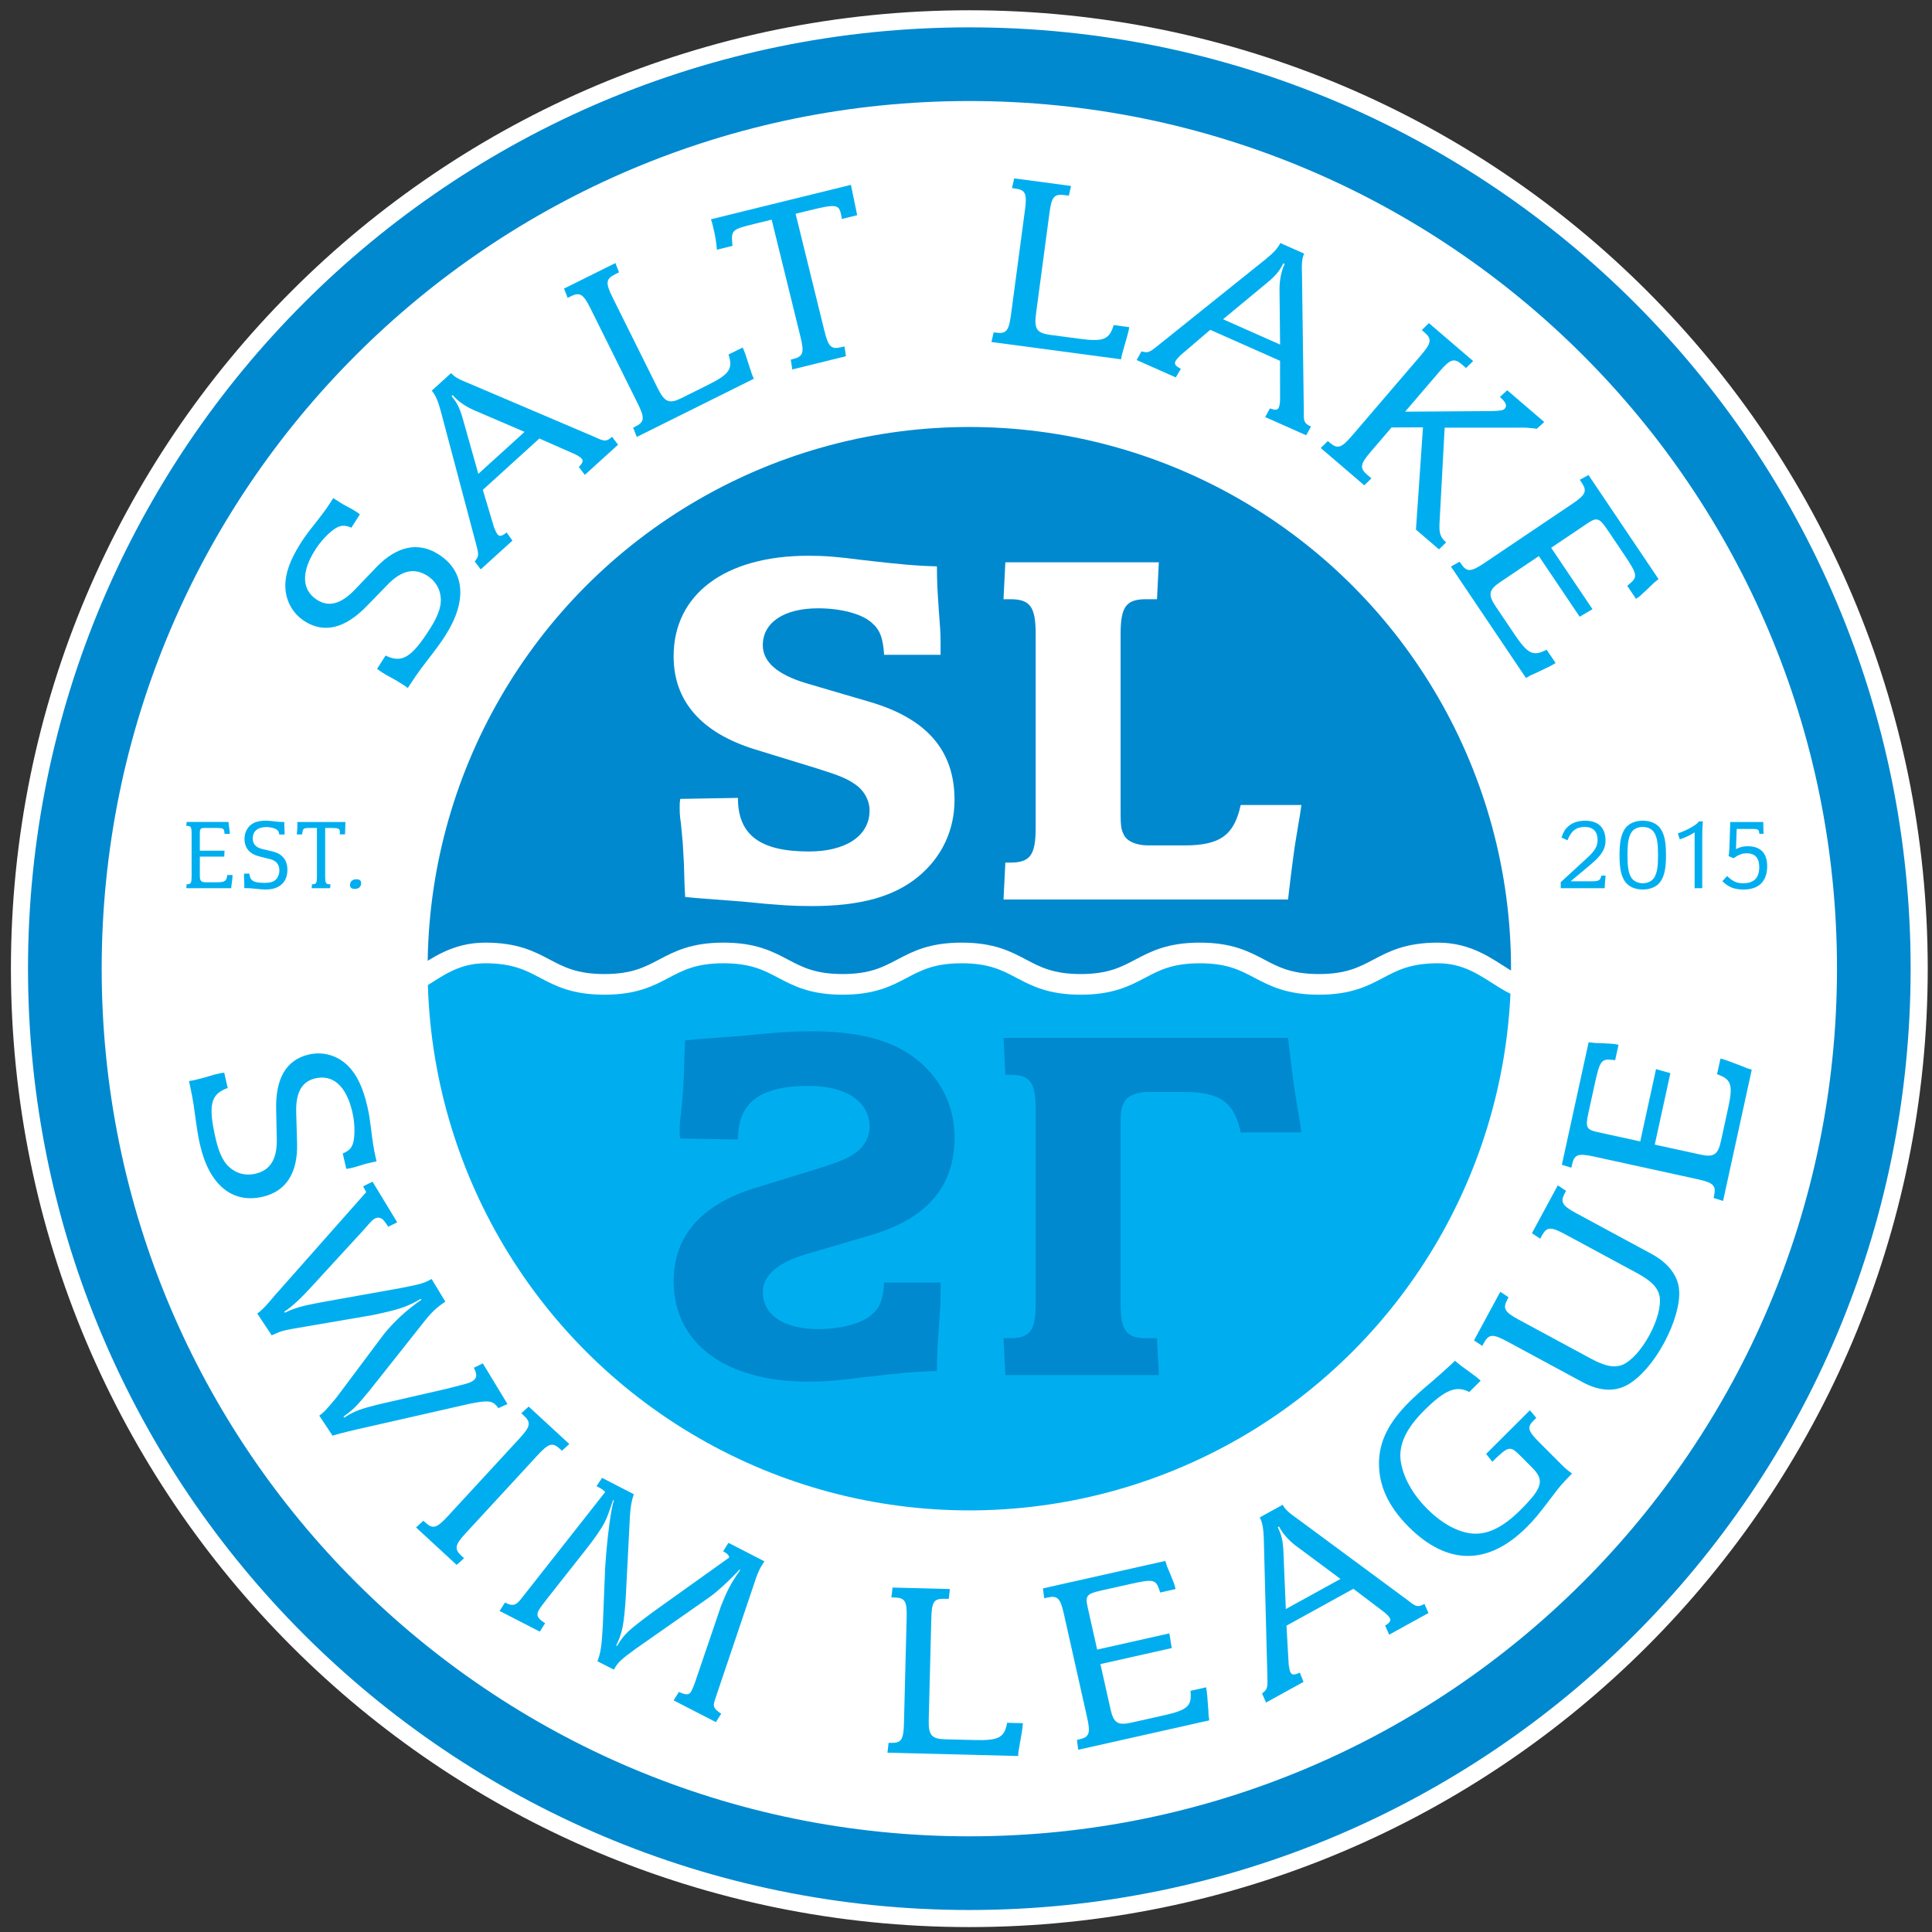 <?xml version="1.0" encoding="UTF-8" standalone="no"?>
<!-- Generator: Adobe Illustrator 16.0.4, SVG Export Plug-In . SVG Version: 6.00 Build 0)  -->

<svg
   xmlns:dc="http://purl.org/dc/elements/1.1/"
   xmlns:cc="http://creativecommons.org/ns#"
   xmlns:rdf="http://www.w3.org/1999/02/22-rdf-syntax-ns#"
   xmlns:svg="http://www.w3.org/2000/svg"
   xmlns="http://www.w3.org/2000/svg"
   xmlns:xlink="http://www.w3.org/1999/xlink"
   xmlns:sodipodi="http://sodipodi.sourceforge.net/DTD/sodipodi-0.dtd"
   xmlns:inkscape="http://www.inkscape.org/namespaces/inkscape"
   version="1.1"
   id="Layer_1"
   x="0px"
   y="0px"
   width="216px"
   height="216px"
   viewBox="0 0 216 216"
   enable-background="new 0 0 216 216"
   xml:space="preserve"
   inkscape:version="0.91 r13725"
   sodipodi:docname="logo.svg"
   inkscape:export-filename="C:\Users\Rax\Desktop\Client\logo.png"
   inkscape:export-xdpi="90"
   inkscape:export-ydpi="90"><rect x="0" y="0" width="216" height="216" fill="#333333" stroke="none"/><defs
     id="defs143" /><sodipodi:namedview
     pagecolor="#ffffff"
     bordercolor="#666666"
     borderopacity="1"
     objecttolerance="10"
     gridtolerance="10"
     guidetolerance="10"
     inkscape:pageopacity="0"
     inkscape:pageshadow="2"
     inkscape:window-width="690"
     inkscape:window-height="480"
     id="namedview141"
     showgrid="false"
     inkscape:zoom="1.0925926"
     inkscape:cx="108"
     inkscape:cy="108"
     inkscape:window-x="-32000"
     inkscape:window-y="-32000"
     inkscape:window-maximized="0"
     inkscape:current-layer="Layer_1" /><g
     id="g3"
     transform="matrix(1.158,0,0,1.158,-17.156,-17.144)"><g
       id="g5"><g
         id="g7"><path
           d="m 108.401,200.034 c -6.331,0 -12.511,-0.643 -18.481,-1.864 -5.969,-1.22 -11.727,-3.022 -17.214,-5.343 -5.484,-2.32 -10.7,-5.161 -15.576,-8.456 -4.88,-3.296 -9.426,-7.05 -13.572,-11.197 -4.15,-4.148 -7.904,-8.695 -11.201,-13.571 -3.296,-4.881 -6.133,-10.095 -8.453,-15.579 -2.322,-5.49 -4.125,-11.244 -5.344,-17.217 -1.22,-5.969 -1.866,-12.148 -1.866,-18.481 0,-6.329 0.646,-12.51 1.866,-18.483 1.22,-5.967 3.022,-11.727 5.344,-17.211 2.32,-5.488 5.157,-10.7 8.453,-15.58 3.297,-4.881 7.051,-9.422 11.201,-13.571 4.146,-4.152 8.692,-7.9 13.572,-11.198 4.876,-3.296 10.092,-6.137 15.576,-8.458 5.488,-2.317 11.245,-4.121 17.214,-5.344 5.97,-1.218 12.15,-1.86 18.481,-1.86 6.332,0 12.513,0.643 18.483,1.86 5.97,1.224 11.729,3.027 17.213,5.344 5.487,2.321 10.7,5.161 15.577,8.458 4.883,3.298 9.425,7.046 13.574,11.198 4.15,4.149 7.902,8.69 11.199,13.571 3.295,4.88 6.135,10.092 8.453,15.58 2.321,5.484 4.124,11.244 5.346,17.211 1.219,5.973 1.861,12.154 1.861,18.483 0,6.333 -0.643,12.512 -1.861,18.481 -1.222,5.973 -3.024,11.727 -5.346,17.217 -2.318,5.484 -5.158,10.698 -8.453,15.579 -3.297,4.876 -7.049,9.423 -11.199,13.571 -4.149,4.147 -8.691,7.901 -13.574,11.197 -4.877,3.295 -10.09,6.136 -15.577,8.456 -5.483,2.32 -11.243,4.123 -17.213,5.343 -5.97,1.222 -12.152,1.864 -18.483,1.864 z"
           id="path9"
           inkscape:connector-curvature="0"
           style="fill:#0089cf" /><path
           stroke-miterlimit="10"
           d="m 108.401,200.034 c -6.331,0 -12.511,-0.643 -18.481,-1.864 -5.969,-1.22 -11.727,-3.022 -17.214,-5.343 -5.484,-2.32 -10.7,-5.161 -15.576,-8.456 -4.88,-3.296 -9.426,-7.05 -13.572,-11.197 -4.15,-4.148 -7.904,-8.695 -11.201,-13.571 -3.296,-4.881 -6.133,-10.095 -8.453,-15.579 -2.322,-5.49 -4.125,-11.244 -5.344,-17.217 -1.22,-5.969 -1.866,-12.148 -1.866,-18.481 0,-6.329 0.646,-12.51 1.866,-18.483 1.22,-5.967 3.022,-11.727 5.344,-17.211 2.32,-5.488 5.157,-10.7 8.453,-15.58 3.297,-4.881 7.051,-9.422 11.201,-13.571 4.146,-4.152 8.692,-7.9 13.572,-11.198 4.876,-3.296 10.092,-6.137 15.576,-8.458 5.488,-2.317 11.245,-4.121 17.214,-5.344 5.97,-1.218 12.15,-1.86 18.481,-1.86 6.332,0 12.513,0.643 18.483,1.86 5.97,1.224 11.729,3.027 17.213,5.344 5.487,2.321 10.7,5.161 15.577,8.458 4.883,3.298 9.425,7.046 13.574,11.198 4.15,4.149 7.902,8.69 11.199,13.571 3.295,4.88 6.135,10.092 8.453,15.58 2.321,5.484 4.124,11.244 5.346,17.211 1.219,5.973 1.861,12.154 1.861,18.483 0,6.333 -0.643,12.512 -1.861,18.481 -1.222,5.973 -3.024,11.727 -5.346,17.217 -2.318,5.484 -5.158,10.698 -8.453,15.579 -3.297,4.876 -7.049,9.423 -11.199,13.571 -4.149,4.147 -8.691,7.901 -13.574,11.197 -4.877,3.295 -10.09,6.136 -15.577,8.456 -5.483,2.32 -11.243,4.123 -17.213,5.343 -5.97,1.222 -12.152,1.864 -18.483,1.864 z"
           id="path11"
           inkscape:connector-curvature="0"
           style="fill:none;stroke:#ffffff;stroke-width:1.65;stroke-miterlimit:10" /></g><path
         stroke-miterlimit="10"
         d="m 108.401,193.426 c -5.875,0 -11.609,-0.596 -17.149,-1.729 -5.54,-1.133 -10.882,-2.807 -15.974,-4.958 -5.088,-2.152 -9.929,-4.788 -14.454,-7.847 -4.528,-3.058 -8.747,-6.542 -12.594,-10.39 -3.853,-3.85 -7.335,-8.07 -10.394,-12.594 -3.059,-4.53 -5.692,-9.367 -7.844,-14.457 -2.155,-5.094 -3.827,-10.434 -4.96,-15.977 -1.132,-5.538 -1.73,-11.273 -1.73,-17.149 0,-5.872 0.599,-11.608 1.73,-17.15 1.133,-5.539 2.805,-10.882 4.96,-15.971 2.152,-5.093 4.785,-9.928 7.844,-14.457 3.059,-4.53 6.541,-8.744 10.394,-12.595 3.847,-3.851 8.065,-7.331 12.594,-10.391 4.525,-3.059 9.366,-5.694 14.454,-7.847 5.092,-2.151 10.434,-3.825 15.974,-4.96 5.54,-1.13 11.274,-1.726 17.149,-1.726 5.875,0 11.611,0.596 17.151,1.726 5.54,1.136 10.884,2.809 15.974,4.96 5.092,2.152 9.928,4.788 14.454,7.847 4.529,3.06 8.746,6.54 12.597,10.391 3.85,3.851 7.333,8.065 10.391,12.595 3.059,4.529 5.694,9.364 7.844,14.457 2.155,5.089 3.826,10.432 4.96,15.971 1.133,5.542 1.729,11.278 1.729,17.15 0,5.876 -0.597,11.611 -1.729,17.149 -1.134,5.543 -2.805,10.883 -4.96,15.977 -2.149,5.09 -4.785,9.927 -7.844,14.457 -3.058,4.523 -6.541,8.744 -10.391,12.594 -3.851,3.848 -8.067,7.332 -12.597,10.39 -4.526,3.059 -9.362,5.694 -14.454,7.847 -5.09,2.151 -10.434,3.824 -15.974,4.958 -5.54,1.134 -11.277,1.729 -17.151,1.729 z"
         id="path13"
         inkscape:connector-curvature="0"
         style="fill:#ffffff;stroke:#0089cf;stroke-width:2.66;stroke-miterlimit:10" /><g
         id="g15"><defs
           id="defs17"><circle
             id="SVGID_1_"
             cx="108.401"
             cy="108.329"
             r="53.296" /></defs><use
           xlink:href="#SVGID_1_"
           overflow="visible"
           id="use20"
           style="overflow:visible;fill:#00aeef"
           x="0"
           y="0"
           width="100%"
           height="100%" /><clipPath
           id="SVGID_2_"><use
             xlink:href="#SVGID_1_"
             overflow="visible"
             id="use23"
             style="overflow:visible"
             x="0"
             y="0"
             width="100%"
             height="100%" /></clipPath><g
           clip-path="url(#SVGID_2_)"
           id="g25"><g
             id="g27"><path
               d="m 49.455,46.735 c 5.091,-2.67 6.453,2.86 12.202,2.86 5.748,0 5.748,-3.033 11.496,-3.033 5.749,0 5.749,3.033 11.497,3.033 5.748,0 5.748,-3.033 11.497,-3.033 5.747,0 5.747,3.033 11.493,3.033 5.749,0 5.749,-3.033 11.497,-3.033 5.75,0 5.75,3.033 11.5,3.033 5.748,0 5.748,-3.033 11.496,-3.033 5.752,0 5.752,3.033 11.504,3.033 5.753,0 7.111,-5.527 12.208,-2.86 2.666,1.395 -2.22,4.353 -2.22,7.362 0,3.011 3.033,3.011 3.033,6.021 0,3.012 -3.033,3.012 -3.033,6.024 0,3.012 3.033,3.012 3.033,6.023 0,3.011 -3.033,3.012 -3.033,6.024 0,3.012 3.033,3.012 3.033,6.025 0,3.011 -3.033,3.011 -3.033,6.022 0,3.014 3.033,3.014 3.033,6.027 0,3.016 -3.033,3.016 -3.033,6.032 0,3.016 4.892,5.973 2.221,7.375 -5.09,2.67 -6.453,-2.86 -12.201,-2.86 -5.748,0 -5.748,3.033 -11.496,3.033 -5.748,0 -5.748,-3.033 -11.496,-3.033 -5.748,0 -5.748,3.033 -11.496,3.033 -5.747,0 -5.747,-3.033 -11.494,-3.033 -5.748,0 -5.748,3.033 -11.496,3.033 -5.75,0 -5.75,-3.033 -11.5,-3.033 -5.748,0 -5.748,3.033 -11.496,3.033 -5.752,0 -5.752,-3.033 -11.504,-3.033 -5.752,0 -7.11,5.526 -12.208,2.86 -2.666,-1.395 2.22,-4.353 2.22,-7.362 0,-3.01 -3.033,-3.01 -3.033,-6.021 0,-3.012 3.033,-3.012 3.033,-6.023 0,-3.011 -3.033,-3.012 -3.033,-6.024 0,-3.012 3.033,-3.012 3.033,-6.024 0,-3.013 -3.033,-3.013 -3.033,-6.025 0,-3.011 3.033,-3.011 3.033,-6.022 0,-3.014 -3.033,-3.014 -3.033,-6.027 0,-3.016 3.793,-3.539 2.977,-6.442 -1.097,-3.888 -4.839,-5.563 -2.168,-6.965 z"
               id="path29"
               inkscape:connector-curvature="0"
               style="fill:#0089cf" /><path
               stroke-miterlimit="10"
               d="m 49.455,46.735 c 5.091,-2.67 6.453,2.86 12.202,2.86 5.748,0 5.748,-3.033 11.496,-3.033 5.749,0 5.749,3.033 11.497,3.033 5.748,0 5.748,-3.033 11.497,-3.033 5.747,0 5.747,3.033 11.493,3.033 5.749,0 5.749,-3.033 11.497,-3.033 5.75,0 5.75,3.033 11.5,3.033 5.748,0 5.748,-3.033 11.496,-3.033 5.752,0 5.752,3.033 11.504,3.033 5.753,0 7.111,-5.527 12.208,-2.86 2.666,1.395 -2.22,4.353 -2.22,7.362 0,3.011 3.033,3.011 3.033,6.021 0,3.012 -3.033,3.012 -3.033,6.024 0,3.012 3.033,3.012 3.033,6.023 0,3.011 -3.033,3.012 -3.033,6.024 0,3.012 3.033,3.012 3.033,6.025 0,3.011 -3.033,3.011 -3.033,6.022 0,3.014 3.033,3.014 3.033,6.027 0,3.016 -3.033,3.016 -3.033,6.032 0,3.016 4.892,5.973 2.221,7.375 -5.09,2.67 -6.453,-2.86 -12.201,-2.86 -5.748,0 -5.748,3.033 -11.496,3.033 -5.748,0 -5.748,-3.033 -11.496,-3.033 -5.748,0 -5.748,3.033 -11.496,3.033 -5.747,0 -5.747,-3.033 -11.494,-3.033 -5.748,0 -5.748,3.033 -11.496,3.033 -5.75,0 -5.75,-3.033 -11.5,-3.033 -5.748,0 -5.748,3.033 -11.496,3.033 -5.752,0 -5.752,-3.033 -11.504,-3.033 -5.752,0 -7.11,5.526 -12.208,2.86 -2.666,-1.395 2.22,-4.353 2.22,-7.362 0,-3.01 -3.033,-3.01 -3.033,-6.021 0,-3.012 3.033,-3.012 3.033,-6.023 0,-3.011 -3.033,-3.012 -3.033,-6.024 0,-3.012 3.033,-3.012 3.033,-6.024 0,-3.013 -3.033,-3.013 -3.033,-6.025 0,-3.011 3.033,-3.011 3.033,-6.022 0,-3.014 -3.033,-3.014 -3.033,-6.027 0,-3.016 3.793,-3.539 2.977,-6.442 -1.097,-3.888 -4.839,-5.563 -2.168,-6.965 z"
               id="path31"
               inkscape:connector-curvature="0"
               style="fill:none;stroke:#ffffff;stroke-width:1.993;stroke-miterlimit:10" /></g></g></g><g
         id="g33"><path
           d="m 48.741,65.749 c -0.646,-0.276 -1.088,-0.251 -1.648,0.139 -0.612,0.426 -1.314,1.17 -1.838,1.993 -1.374,2.153 -1.318,3.89 0.173,4.841 1.13,0.72 2.293,0.407 3.619,-0.959 l 2.125,-2.219 c 1.98,-2.037 4.038,-2.461 5.994,-1.213 2.541,1.62 2.778,4.494 0.648,7.832 -0.447,0.701 -0.684,1.026 -2.351,3.196 -0.426,0.58 -0.55,0.772 -1.28,1.873 -0.187,-0.153 -0.267,-0.205 -0.428,-0.307 -0.404,-0.257 -0.707,-0.45 -1.721,-0.995 L 51.631,79.672 C 51.55,79.621 51.389,79.518 51.223,79.378 l 0.818,-1.282 c 1.581,0.77 2.508,0.204 4.282,-2.578 0.864,-1.355 1.183,-2.343 1.008,-3.27 -0.114,-0.754 -0.59,-1.431 -1.255,-1.855 -1.271,-0.811 -2.531,-0.525 -3.918,0.938 l -1.899,1.954 c -2.108,2.194 -4.137,2.705 -6.032,1.497 -1.168,-0.747 -1.867,-2.009 -1.865,-3.435 -0.004,-1.194 0.475,-2.523 1.478,-4.095 0.355,-0.557 0.638,-0.955 1.197,-1.653 0.893,-1.132 1.272,-1.639 1.673,-2.268 l 0.278,-0.435 0.222,0.141 0.424,0.271 c 0.141,0.09 0.343,0.219 0.599,0.349 0.576,0.298 0.777,0.427 0.919,0.518 0.161,0.102 0.221,0.141 0.408,0.294 l -0.819,1.28 z"
           id="path35"
           inkscape:connector-curvature="0"
           style="fill:#00aeef" /><path
           d="m 61.431,62.099 1.086,3.632 c 0.082,0.218 0.237,0.56 0.334,0.667 0.209,0.23 0.399,0.185 0.879,-0.185 l 0.557,0.786 -3.06,2.777 -0.58,-0.767 c 0.402,-0.496 0.418,-0.605 0.126,-1.696 L 57.359,54.455 c -0.244,-0.91 -0.508,-1.542 -0.861,-1.932 l 1.87,-1.698 c 0.354,0.39 0.68,0.579 1.838,1.044 l 12.133,5.171 c 0.834,0.407 1.058,0.397 1.568,-0.066 l 0.579,0.767 -3.209,2.912 -0.579,-0.767 c 0.388,-0.384 0.457,-0.607 0.263,-0.82 -0.097,-0.106 -0.385,-0.296 -0.647,-0.414 l -3.425,-1.511 -5.458,4.958 z m -0.922,-7.722 c -0.786,-0.353 -1.53,-0.874 -1.99,-1.425 l -0.107,0.097 c 0.509,0.603 0.789,1.125 1.098,2.233 l 1.488,5.271 4.462,-4.05 -4.951,-2.126 z"
           id="path37"
           inkscape:connector-curvature="0"
           style="fill:#00aeef" /><path
           d="m 86.52,48.356 c 0.23,0.527 0.289,0.71 0.754,2.162 0.128,0.39 0.157,0.509 0.327,0.852 l -11.307,5.621 -0.35,-0.895 0.206,-0.102 c 0.9,-0.448 0.93,-0.837 0.228,-2.25 l -4.544,-9.145 c -0.703,-1.413 -1.031,-1.623 -1.931,-1.176 l -0.283,0.14 -0.349,-0.895 4.96,-2.465 0.35,0.895 -0.386,0.192 c -0.9,0.447 -0.931,0.836 -0.229,2.25 l 4.353,8.757 c 0.67,1.349 1.112,1.53 2.294,0.942 l 2.544,-1.266 c 2.108,-1.047 2.431,-1.555 1.998,-2.942 l 1.365,-0.675 z"
           id="path39"
           inkscape:connector-curvature="0"
           style="fill:#00aeef" /><path
           d="M 96.095,35.946 C 96.054,35.66 96.014,35.498 95.986,35.382 95.78,34.546 95.444,34.506 92.965,35.116 l -1.337,0.328 2.783,11.311 c 0.377,1.532 0.652,1.81 1.628,1.569 l 0.306,-0.076 0.145,0.95 -5.182,1.276 -0.146,-0.95 0.224,-0.056 c 0.975,-0.239 1.09,-0.612 0.712,-2.145 l -2.783,-11.311 -1.644,0.404 c -2.257,0.557 -2.28,0.587 -2.137,2.127 L 84.03,38.914 C 83.987,38.26 83.866,37.527 83.637,36.598 83.592,36.411 83.551,36.249 83.454,35.977 L 96.97,32.65 c 0.138,0.68 0.459,2.227 0.603,2.931 l -1.478,0.365 z"
           id="path41"
           inkscape:connector-curvature="0"
           style="fill:#00aeef" /><path
           d="m 123.843,46.391 c -0.104,0.565 -0.158,0.751 -0.584,2.214 -0.11,0.395 -0.155,0.51 -0.206,0.89 l -12.516,-1.669 0.213,-0.936 0.228,0.031 c 0.995,0.133 1.239,-0.173 1.448,-1.738 l 1.348,-10.121 c 0.208,-1.564 0.054,-1.922 -0.942,-2.055 l -0.313,-0.042 0.213,-0.936 5.489,0.731 -0.212,0.937 -0.426,-0.056 c -0.996,-0.132 -1.24,0.172 -1.447,1.736 l -1.293,9.694 c -0.199,1.495 0.067,1.892 1.375,2.066 l 2.816,0.375 c 2.332,0.31 2.885,0.07 3.303,-1.321 l 1.506,0.2 z"
           id="path43"
           inkscape:connector-curvature="0"
           style="fill:#00aeef" /><path
           d="m 131.66,46.649 -2.883,2.463 c -0.166,0.162 -0.417,0.442 -0.475,0.574 -0.126,0.284 -0.008,0.442 0.523,0.729 l -0.492,0.828 -3.777,-1.677 0.467,-0.84 c 0.615,0.17 0.724,0.139 1.604,-0.57 l 10.378,-8.32 c 0.733,-0.591 1.204,-1.088 1.418,-1.568 l 2.308,1.024 c -0.213,0.481 -0.254,0.856 -0.211,2.104 l 0.176,13.187 c -0.035,0.927 0.064,1.127 0.693,1.406 l -0.467,0.84 -3.959,-1.758 0.467,-0.839 c 0.508,0.199 0.739,0.172 0.855,-0.09 0.059,-0.131 0.115,-0.472 0.117,-0.759 l -0.003,-3.743 -6.739,-2.991 z m 6.688,-3.966 c 0.005,-0.86 0.181,-1.75 0.498,-2.395 l -0.131,-0.059 c -0.348,0.709 -0.711,1.176 -1.602,1.907 l -4.217,3.492 5.508,2.444 -0.056,-5.389 z"
           id="path45"
           inkscape:connector-curvature="0"
           style="fill:#00aeef" /><path
           d="m 153.802,65.218 c -0.064,1.045 0.057,1.433 0.63,1.956 l -0.688,0.67 -2.223,-1.906 0.678,-9.875 -3.035,0.012 -2.007,2.343 c -1.026,1.198 -1.092,1.583 -0.329,2.237 l 0.392,0.336 -0.688,0.67 -4.205,-3.604 0.688,-0.67 0.175,0.15 c 0.762,0.653 1.133,0.529 2.16,-0.668 l 6.645,-7.754 c 1.026,-1.198 1.092,-1.583 0.33,-2.237 l -0.24,-0.206 0.688,-0.67 4.271,3.661 -0.688,0.67 -0.392,-0.336 c -0.763,-0.654 -1.133,-0.53 -2.16,0.667 l -3.33,3.887 7.034,-0.049 c 1.996,0.009 2.414,-0.041 2.586,-0.24 0.248,-0.292 0.119,-0.624 -0.469,-1.127 l 0.708,-0.651 3.573,3.063 -0.709,0.651 c -0.967,-0.105 -1.027,-0.125 -1.992,-0.101 l -6.912,-0.004 -0.491,9.125 z"
           id="path47"
           inkscape:connector-curvature="0"
           style="fill:#00aeef" /><path
           d="m 174.941,70.712 c -0.202,0.17 -0.281,0.224 -0.464,0.381 l -0.575,0.559 c -0.633,0.601 -0.737,0.705 -1.133,0.972 l -0.85,-1.262 0.223,-0.184 c 0.808,-0.683 0.759,-0.926 -0.539,-2.855 l -1.602,-2.38 c -0.77,-1.143 -1.021,-1.217 -1.914,-0.616 l -3.512,2.364 3.99,5.928 -1.238,0.729 -3.941,-5.855 -3.73,2.51 c -1.109,0.747 -1.195,1.22 -0.443,2.338 l 1.811,2.69 c 1.299,1.93 1.809,2.173 3.115,1.501 l 0.865,1.287 c -0.492,0.296 -0.666,0.38 -2.045,1.029 -0.385,0.156 -0.484,0.223 -0.818,0.413 l -7.243,-10.761 0.842,-0.462 0.129,0.19 c 0.561,0.833 0.95,0.813 2.26,-0.068 l 8.471,-5.701 c 1.31,-0.882 1.476,-1.236 0.914,-2.069 l -0.177,-0.262 0.842,-0.462 6.762,10.046 z"
           id="path49"
           inkscape:connector-curvature="0"
           style="fill:#00aeef" /></g><g
         id="g51"><path
           d="m 47.908,126.17 c 0.65,-0.266 0.942,-0.598 1.057,-1.271 0.127,-0.736 0.09,-1.757 -0.127,-2.709 -0.568,-2.489 -1.843,-3.67 -3.569,-3.275 -1.305,0.299 -1.899,1.348 -1.858,3.25 l 0.089,3.07 c 0.06,2.842 -1.083,4.604 -3.345,5.119 -2.938,0.672 -5.15,-1.177 -6.031,-5.037 -0.185,-0.812 -0.251,-1.209 -0.625,-3.92 -0.113,-0.709 -0.165,-0.934 -0.435,-2.225 0.239,-0.025 0.333,-0.047 0.52,-0.09 0.465,-0.105 0.815,-0.186 1.916,-0.525 l 0.466,-0.107 c 0.094,-0.021 0.281,-0.063 0.497,-0.082 l 0.338,1.481 c -1.656,0.585 -1.906,1.642 -1.171,4.858 0.357,1.566 0.837,2.488 1.621,3.014 0.617,0.449 1.433,0.586 2.202,0.41 1.468,-0.336 2.15,-1.433 2.082,-3.449 l -0.058,-2.723 c -0.081,-3.042 0.979,-4.846 3.169,-5.346 1.354,-0.309 2.741,0.081 3.757,1.086 0.853,0.835 1.463,2.107 1.877,3.926 0.147,0.644 0.232,1.125 0.338,2.014 0.178,1.43 0.273,2.057 0.439,2.783 l 0.114,0.504 -0.256,0.058 -0.49,0.112 c -0.163,0.038 -0.396,0.09 -0.669,0.184 -0.616,0.199 -0.85,0.252 -1.013,0.289 -0.187,0.043 -0.256,0.059 -0.496,0.084 l -0.339,-1.483 z"
           id="path53"
           inkscape:connector-curvature="0"
           style="fill:#00aeef" /><path
           d="m 57.81,140.474 c -0.911,0.62 -1.322,1.003 -2.22,2.151 l -5.069,6.397 c -1.273,1.546 -1.581,1.866 -2.54,2.548 l 0.061,0.098 0.246,-0.148 c 0.817,-0.497 1.368,-0.696 3.067,-1.123 l 6.583,-1.509 c 2.203,-0.563 2.203,-0.563 2.469,-0.726 0.469,-0.286 0.5,-0.605 0.159,-1.305 l 0.862,-0.424 2.382,3.926 -0.878,0.398 c -0.537,-0.748 -0.902,-0.795 -2.798,-0.417 l -10.965,2.491 c -0.271,0.062 -0.54,0.125 -0.83,0.199 -0.29,0.076 -0.503,0.139 -0.657,0.164 l -0.523,0.15 -0.235,0.074 -1.287,-1.938 c 0.435,-0.297 0.769,-0.668 1.657,-1.742 l 4.557,-6.088 c 0.984,-1.234 2.258,-2.41 3.645,-3.352 l -0.059,-0.099 c -1.268,0.771 -2.109,1.044 -4.716,1.587 l -7.477,1.279 c -1.088,0.189 -1.322,0.265 -2.199,0.662 l -1.393,-2.108 c 0.435,-0.298 0.831,-0.706 1.671,-1.72 l 8.844,-9.994 -0.287,-0.566 0.903,-0.446 2.381,3.925 -0.862,0.422 c -0.428,-0.611 -0.458,-0.661 -0.644,-0.783 -0.241,-0.122 -0.464,-0.121 -0.69,0.016 -0.184,0.111 -0.271,0.197 -1.032,1.063 l -5.001,5.449 c -1.004,1.112 -1.913,1.966 -2.675,2.462 l 0.06,0.098 c 0.924,-0.459 1.641,-0.66 3.552,-1.014 l 7.619,-1.366 c 2.029,-0.392 2.284,-0.479 2.994,-0.877 l 1.325,2.186 z"
           id="path55"
           inkscape:connector-curvature="0"
           style="fill:#00aeef" /><path
           d="m 64.966,153.687 c 1.07,-1.161 1.149,-1.543 0.411,-2.224 l -0.232,-0.214 0.712,-0.646 3.923,3.619 -0.712,0.646 -0.167,-0.156 c -0.739,-0.681 -1.113,-0.571 -2.183,0.589 l -6.922,7.508 c -1.07,1.162 -1.149,1.543 -0.411,2.224 l 0.232,0.214 -0.711,0.646 -3.924,-3.619 0.71,-0.646 0.17,0.155 c 0.739,0.682 1.112,0.571 2.183,-0.589 l 6.921,-7.507 z"
           id="path57"
           inkscape:connector-curvature="0"
           style="fill:#00aeef" /><path
           d="m 72.497,175.193 c 0.305,-0.783 0.417,-1.504 0.515,-3.391 l 0.23,-5.661 c 0.193,-2.886 0.552,-5.657 0.844,-6.476 l -0.077,-0.039 c -0.433,1.281 -0.59,1.713 -0.819,2.159 -0.329,0.638 -0.969,1.572 -1.971,2.831 l -3.516,4.457 c -0.568,0.729 -0.772,1 -0.903,1.256 -0.229,0.447 -0.063,0.749 0.645,1.192 l -0.514,0.812 -3.879,-1.994 0.514,-0.811 c 0.803,0.385 1.069,0.307 1.681,-0.508 l 7.997,-10.164 c -0.16,-0.191 -0.277,-0.277 -0.838,-0.566 l 0.539,-0.799 3.062,1.574 c -0.306,0.973 -0.352,1.377 -0.45,3.64 l -0.325,6.285 c -0.171,2.655 -0.328,3.462 -0.925,4.687 l 0.078,0.041 c 0.747,-1.204 0.99,-1.428 3.552,-3.337 l 7.288,-5.205 c -0.081,-0.284 -0.131,-0.311 -0.594,-0.603 l 0.514,-0.811 3.471,1.783 c -0.269,0.399 -0.356,0.569 -0.477,0.803 -0.098,0.192 -0.193,0.439 -0.288,0.687 l -3.713,10.995 -0.298,0.895 c -0.229,0.635 -0.116,0.855 0.605,1.334 l -0.513,0.811 -4.083,-2.099 0.513,-0.812 c 0.761,0.338 1.006,0.302 1.225,-0.123 0.098,-0.191 0.192,-0.438 0.298,-0.707 l 2.53,-7.437 c 0.201,-0.517 0.456,-1.137 0.74,-1.689 0.35,-0.681 0.641,-1.122 1.126,-1.814 l -0.077,-0.04 c -0.897,0.992 -2.292,2.264 -2.977,2.718 l -7,4.897 c -1.494,1.087 -1.738,1.311 -2.146,2.042 l -1.584,-0.813 z"
           id="path59"
           inkscape:connector-curvature="0"
           style="fill:#00aeef" /><path
           d="m 113.572,181.172 c -0.043,0.572 -0.076,0.764 -0.345,2.264 -0.067,0.404 -0.099,0.524 -0.11,0.906 l -12.621,-0.321 0.111,-0.954 0.228,0.006 c 1.005,0.025 1.214,-0.305 1.255,-1.881 l 0.259,-10.21 c 0.041,-1.577 -0.152,-1.917 -1.156,-1.942 l -0.315,-0.008 0.11,-0.954 5.537,0.142 -0.111,0.953 -0.43,-0.01 c -1.003,-0.026 -1.214,0.303 -1.252,1.881 l -0.25,9.777 c -0.039,1.506 0.269,1.873 1.588,1.907 l 2.839,0.071 c 2.353,0.061 2.876,-0.238 3.143,-1.665 l 1.52,0.038 z"
           id="path61"
           inkscape:connector-curvature="0"
           style="fill:#00aeef" /><path
           d="m 127.32,165.508 c 0.086,0.25 0.107,0.344 0.188,0.57 l 0.312,0.738 c 0.328,0.809 0.389,0.942 0.492,1.409 l -1.484,0.333 -0.09,-0.273 c -0.343,-1.002 -0.587,-1.044 -2.854,-0.536 l -2.8,0.628 c -1.344,0.302 -1.504,0.51 -1.268,1.559 l 0.927,4.131 6.971,-1.565 0.229,1.419 -6.886,1.546 0.983,4.386 c 0.293,1.306 0.703,1.557 2.02,1.262 l 3.164,-0.709 c 2.266,-0.51 2.68,-0.896 2.528,-2.357 l 1.511,-0.339 c 0.099,0.565 0.112,0.759 0.219,2.279 0.004,0.415 0.03,0.532 0.087,0.911 l -12.655,2.84 -0.125,-0.951 0.225,-0.051 c 0.979,-0.221 1.102,-0.59 0.756,-2.131 l -2.235,-9.961 c -0.345,-1.54 -0.614,-1.822 -1.595,-1.602 l -0.309,0.067 -0.124,-0.951 11.813,-2.652 z"
           id="path63"
           inkscape:connector-curvature="0"
           style="fill:#00aeef" /><path
           d="m 139.02,171.758 0.217,3.784 c 0.029,0.229 0.102,0.6 0.171,0.726 0.149,0.271 0.347,0.273 0.897,0.023 l 0.361,0.895 -3.619,1.993 -0.386,-0.879 c 0.507,-0.389 0.548,-0.493 0.515,-1.622 l -0.344,-13.295 c -0.027,-0.941 -0.137,-1.617 -0.392,-2.078 l 2.212,-1.219 c 0.254,0.461 0.526,0.721 1.547,1.441 l 10.604,7.833 c 0.717,0.588 0.937,0.63 1.539,0.298 l 0.386,0.879 -3.795,2.092 -0.386,-0.88 c 0.467,-0.284 0.585,-0.485 0.446,-0.737 -0.069,-0.125 -0.307,-0.377 -0.533,-0.553 l -2.981,-2.261 -6.459,3.56 z m 0.889,-7.725 c -0.683,-0.523 -1.285,-1.202 -1.606,-1.845 l -0.125,0.069 c 0.355,0.705 0.507,1.277 0.551,2.427 l 0.229,5.47 5.276,-2.908 -4.325,-3.213 z"
           id="path65"
           inkscape:connector-curvature="0"
           style="fill:#00aeef" /><path
           d="m 165.346,155.979 c 0.608,0.609 0.676,0.678 1.246,1.088 -1.039,1.07 -1.1,1.131 -2.023,2.357 -1.28,1.683 -1.611,2.081 -2.363,2.832 -3.717,3.709 -7.663,3.693 -11.396,-0.046 -1.96,-1.963 -2.898,-3.999 -2.857,-6.235 0.039,-2.031 0.943,-3.846 2.914,-5.812 0.507,-0.507 1.23,-1.162 2.29,-2.051 l 0.884,-0.781 0.725,-0.654 0.523,-0.49 0.207,0.167 0.446,0.364 0.554,0.395 c 0.744,0.541 0.898,0.656 1.273,0.992 l -1.096,1.094 c -1.268,-0.661 -2.361,-0.212 -4.371,1.794 -1.746,1.743 -2.461,3.302 -2.254,4.851 0.226,1.565 1.127,3.201 2.562,4.639 1.352,1.354 2.842,2.197 4.229,2.369 1.516,0.177 3.037,-0.532 4.783,-2.275 2.133,-2.128 2.33,-2.865 1.113,-4.084 l -1.099,-1.1 c -1.029,-1.033 -1.142,-1.021 -2.743,0.541 l -0.594,-0.759 4.225,-4.215 0.615,0.738 -0.285,0.284 c -0.629,0.628 -0.515,0.986 0.6,2.104 l 1.892,1.893 z"
           id="path67"
           inkscape:connector-curvature="0"
           style="fill:#00aeef" /><path
           d="m 174.273,135.871 c 1.6,0.864 2.562,2.101 2.655,3.488 0.113,1.301 -0.449,3.246 -1.459,5.113 -0.995,1.844 -2.272,3.307 -3.464,4 -1.274,0.747 -2.773,0.654 -4.414,-0.231 l -7.259,-3.922 c -1.389,-0.749 -1.778,-0.731 -2.257,0.151 l -0.149,0.279 -0.802,-0.531 2.538,-4.695 0.8,0.529 -0.109,0.202 c -0.477,0.885 -0.277,1.22 1.111,1.971 l 6.88,3.716 c 1.452,0.784 2.291,0.942 3.108,0.635 0.847,-0.358 1.83,-1.425 2.621,-2.889 0.777,-1.439 1.129,-2.846 0.966,-3.75 -0.192,-0.854 -0.784,-1.468 -2.235,-2.252 l -6.881,-3.715 c -1.389,-0.751 -1.778,-0.733 -2.256,0.15 l -0.15,0.277 -0.8,-0.53 2.496,-4.619 0.8,0.529 -0.109,0.202 c -0.477,0.884 -0.278,1.22 1.111,1.97 l 7.258,3.922 z"
           id="path69"
           inkscape:connector-curvature="0"
           style="fill:#00aeef" /><path
           d="m 168.193,115.43 c 0.264,0.028 0.357,0.048 0.597,0.07 l 0.802,0.029 c 0.871,0.044 1.019,0.046 1.484,0.147 l -0.323,1.487 -0.287,-0.033 c -1.052,-0.113 -1.194,0.092 -1.69,2.361 l -0.614,2.805 c -0.294,1.346 -0.173,1.577 0.878,1.807 l 4.135,0.904 1.526,-6.981 1.384,0.391 -1.508,6.897 4.392,0.959 c 1.309,0.286 1.71,0.021 1.997,-1.296 l 0.691,-3.168 c 0.498,-2.271 0.322,-2.81 -1.067,-3.29 l 0.332,-1.514 c 0.555,0.15 0.735,0.221 2.157,0.766 0.379,0.171 0.496,0.197 0.863,0.307 l -2.77,12.674 -0.916,-0.289 0.049,-0.225 c 0.215,-0.98 -0.07,-1.25 -1.611,-1.586 l -9.977,-2.182 c -1.541,-0.336 -1.912,-0.211 -2.125,0.771 l -0.068,0.307 -0.916,-0.287 2.585,-11.831 z"
           id="path71"
           inkscape:connector-curvature="0"
           style="fill:#00aeef" /></g></g><g
       id="g73"><g
         id="g75"><g
           id="g77"><g
             id="g79"><g
               id="g81"><g
                 id="g83"><g
                   id="g85"><g
                     id="g87"><path
                       d="m 100.177,78.026 c -0.116,-1.659 -0.409,-2.44 -1.229,-3.123 -0.938,-0.83 -2.928,-1.368 -5.155,-1.368 -3.28,0 -5.331,1.368 -5.331,3.564 0,1.61 1.406,2.83 4.159,3.661 l 6.15,1.805 c 5.507,1.61 8.201,4.687 8.201,9.468 0,2.93 -1.23,5.516 -3.456,7.371 -2.343,1.952 -5.565,2.88 -10.368,2.88 -1.757,0 -3.397,-0.099 -6.678,-0.439 l -2.577,-0.195 -1.933,-0.146 -0.996,-0.098 -0.059,-1.172 -0.058,-2.002 -0.118,-2.098 -0.176,-1.854 c -0.117,-0.731 -0.117,-1.123 -0.117,-1.66 0,-0.097 0,-0.391 0.058,-0.684 l 5.565,-0.098 c 0,3.564 2.108,5.175 6.854,5.175 3.573,0 5.856,-1.513 5.856,-3.954 0,-0.977 -0.527,-1.952 -1.406,-2.538 -0.761,-0.537 -1.464,-0.831 -3.631,-1.513 L 87.7,87.154 c -5.212,-1.612 -7.849,-4.686 -7.849,-8.982 0,-6.003 4.979,-9.711 13.003,-9.711 1.583,0 2.812,0.097 5.038,0.39 3.749,0.438 5.389,0.584 7.38,0.634 0,1.562 0.058,2.343 0.176,4.148 0.117,1.562 0.176,2.246 0.176,3.125 l 0,1.269 -5.447,0 z"
                       id="path89"
                       inkscape:connector-curvature="0"
                       style="fill:#ffffff" /><path
                       d="m 140.463,92.523 c -0.117,0.878 -0.176,1.171 -0.293,1.854 l -0.352,2.148 c -0.117,0.83 -0.352,2.538 -0.645,5.125 l -27.471,0 0.176,-3.564 0.469,0 c 1.932,0 2.459,-0.731 2.459,-3.367 l 0,-18.694 c 0,-2.636 -0.527,-3.368 -2.459,-3.368 l -0.645,0 0.176,-3.563 14.819,0 -0.177,3.563 -1.054,0 c -1.933,0 -2.46,0.732 -2.46,3.368 l 0,17.279 c 0,1.22 0.059,1.611 0.293,2.05 0.293,0.683 1.23,1.073 2.4,1.073 l 3.456,0 c 3.456,0 4.804,-0.975 5.447,-3.904 l 5.861,0 z"
                       id="path91"
                       inkscape:connector-curvature="0"
                       style="fill:#ffffff" /></g></g></g></g></g></g></g><g
         id="g93"><g
           id="g95"><g
             id="g97"><g
               id="g99"><g
                 id="g101"><g
                   id="g103"><path
                     d="m 105.625,138.631 0,1.269 c 0,0.878 -0.059,1.562 -0.176,3.123 -0.118,1.806 -0.176,2.588 -0.176,4.149 -1.992,0.049 -3.631,0.195 -7.38,0.635 -2.227,0.293 -3.456,0.391 -5.038,0.391 -8.024,0 -13.003,-3.709 -13.003,-9.713 0,-4.295 2.636,-7.371 7.849,-8.98 l 6.034,-1.855 c 2.167,-0.684 2.87,-0.977 3.631,-1.514 0.879,-0.585 1.406,-1.561 1.406,-2.537 0,-2.441 -2.284,-3.953 -5.856,-3.953 -4.746,0 -6.854,1.61 -6.854,5.173 l -5.565,-0.097 c -0.058,-0.294 -0.058,-0.587 -0.058,-0.685 0,-0.536 0,-0.927 0.117,-1.659 l 0.176,-1.855 0.118,-2.098 0.058,-2.002 0.059,-1.171 0.996,-0.099 1.933,-0.146 2.577,-0.196 c 3.281,-0.342 4.92,-0.439 6.678,-0.439 4.803,0 8.025,0.929 10.368,2.881 2.226,1.855 3.456,4.442 3.456,7.371 0,4.783 -2.694,7.857 -8.201,9.469 l -6.15,1.806 c -2.753,0.829 -4.159,2.05 -4.159,3.66 0,2.197 2.05,3.563 5.331,3.563 2.227,0 4.217,-0.537 5.155,-1.366 0.82,-0.684 1.113,-1.464 1.229,-3.124 l 5.445,0 z"
                     id="path105"
                     inkscape:connector-curvature="0"
                     style="fill:#0089cf" /><path
                     d="m 134.604,124.134 c -0.644,-2.929 -1.991,-3.904 -5.447,-3.904 l -3.456,0 c -1.17,0 -2.107,0.39 -2.4,1.073 -0.234,0.44 -0.293,0.83 -0.293,2.051 l 0,17.277 c 0,2.637 0.527,3.369 2.46,3.369 l 1.054,0 0.177,3.562 -14.819,0 -0.177,-3.562 0.645,0 c 1.932,0 2.459,-0.732 2.459,-3.369 l 0,-18.693 c 0,-2.635 -0.527,-3.367 -2.459,-3.367 l -0.469,0 -0.176,-3.563 27.471,0 c 0.293,2.587 0.527,4.296 0.645,5.124 l 0.352,2.148 c 0.117,0.684 0.176,0.977 0.293,1.854 l -5.86,0 z"
                     id="path107"
                     inkscape:connector-curvature="0"
                     style="fill:#0089cf" /></g></g></g></g></g></g></g><g
       id="g109"><g
         id="g111"><path
           d="m 36.878,94.165 c 0.009,0.106 0.009,0.145 0.019,0.24 l 0.048,0.316 c 0.047,0.345 0.057,0.403 0.057,0.594 l -0.508,0 -0.009,-0.114 c -0.039,-0.422 -0.116,-0.46 -0.892,-0.46 l -0.958,0 c -0.46,0 -0.527,0.066 -0.527,0.498 l 0,1.697 2.387,0 -0.029,0.575 -2.357,0 0,1.802 c 0,0.536 0.115,0.671 0.565,0.671 l 1.084,0 c 0.776,0 0.939,-0.115 0.997,-0.701 l 0.517,0 c -0.009,0.231 -0.019,0.307 -0.096,0.912 -0.029,0.162 -0.029,0.211 -0.038,0.363 l -4.333,0 0.029,-0.383 0.077,0 c 0.335,0 0.403,-0.134 0.403,-0.767 l 0,-4.094 c 0,-0.632 -0.068,-0.767 -0.403,-0.767 l -0.105,0 0.029,-0.383 4.043,0 z"
           id="path113"
           inkscape:connector-curvature="0"
           style="fill:#00aeef" /><path
           d="m 41.779,95.374 c -0.038,-0.278 -0.125,-0.422 -0.335,-0.528 -0.231,-0.114 -0.566,-0.191 -0.893,-0.191 -0.853,0 -1.333,0.393 -1.333,1.102 0,0.536 0.298,0.862 0.92,1.017 l 1.006,0.239 c 0.931,0.23 1.419,0.834 1.419,1.764 0,1.208 -0.767,1.907 -2.09,1.907 -0.278,0 -0.412,-0.01 -1.323,-0.105 -0.239,-0.02 -0.316,-0.02 -0.757,-0.029 0.01,-0.096 0.01,-0.135 0.01,-0.21 0,-0.192 0,-0.336 -0.029,-0.797 l 0,-0.191 c 0,-0.039 0,-0.115 0.01,-0.202 l 0.508,0 c 0.067,0.699 0.393,0.892 1.496,0.892 0.537,0 0.873,-0.105 1.102,-0.365 0.192,-0.2 0.297,-0.508 0.297,-0.824 0,-0.604 -0.306,-0.968 -0.968,-1.122 l -0.892,-0.22 c -0.997,-0.239 -1.505,-0.815 -1.505,-1.715 0,-0.557 0.23,-1.064 0.633,-1.372 0.335,-0.259 0.795,-0.383 1.419,-0.383 0.221,0 0.383,0.009 0.681,0.047 0.479,0.059 0.689,0.077 0.939,0.077 l 0.172,0 0,0.106 0,0.201 c 0,0.067 0,0.163 0.01,0.278 0.019,0.259 0.019,0.354 0.019,0.422 0,0.077 0,0.105 -0.009,0.202 l -0.507,0 z"
           id="path115"
           inkscape:connector-curvature="0"
           style="fill:#00aeef" /><path
           d="m 47.619,95.363 c 0.008,-0.115 0.008,-0.182 0.008,-0.23 0,-0.345 -0.105,-0.392 -0.958,-0.392 l -0.46,0 0,4.668 c 0,0.633 0.067,0.767 0.403,0.767 l 0.105,0 -0.028,0.383 -1.783,0 0.029,-0.383 0.076,0 c 0.336,0 0.403,-0.134 0.403,-0.767 l 0,-4.668 -0.565,0 c -0.777,0 -0.787,0.009 -0.863,0.622 l -0.518,0 c 0.038,-0.259 0.058,-0.556 0.058,-0.939 0,-0.077 0,-0.144 -0.009,-0.259 l 4.649,0 c -0.009,0.279 -0.028,0.911 -0.038,1.198 l -0.509,0 z"
           id="path117"
           inkscape:connector-curvature="0"
           style="fill:#00aeef" /><path
           d="m 49.68,100.08 c 0,0.335 -0.23,0.546 -0.614,0.546 -0.306,0 -0.459,-0.124 -0.459,-0.383 0,-0.335 0.239,-0.546 0.623,-0.546 0.307,0 0.45,0.115 0.45,0.383 z"
           id="path119"
           inkscape:connector-curvature="0"
           style="fill:#00aeef" /></g><g
         id="g121"><path
           d="m 169.834,99.342 c -0.058,0.566 -0.058,0.652 -0.096,1.217 l -4.238,0 0,-0.584 2.57,-2.358 c 0.738,-0.68 0.988,-1.112 0.988,-1.725 0,-0.805 -0.443,-1.247 -1.238,-1.247 -0.824,0 -1.322,0.384 -1.668,1.286 l -0.574,-0.259 c 0.162,-0.518 0.316,-0.778 0.604,-1.045 0.412,-0.393 0.979,-0.584 1.678,-0.584 1.274,0 1.965,0.68 1.965,1.927 0,0.796 -0.393,1.428 -1.39,2.262 l -1.976,1.658 2.091,0 c 0.622,0 0.767,-0.086 0.872,-0.546 l 0.412,0 z"
           id="path123"
           inkscape:connector-curvature="0"
           style="fill:#00aeef" /><path
           d="m 175.145,94.827 c 0.374,0.565 0.518,1.275 0.518,2.588 0,1.197 -0.154,1.937 -0.518,2.483 -0.336,0.498 -0.959,0.786 -1.726,0.786 -0.767,0 -1.39,-0.288 -1.726,-0.786 -0.374,-0.556 -0.518,-1.286 -0.518,-2.54 0,-1.247 0.153,-1.985 0.518,-2.531 0.336,-0.499 0.969,-0.786 1.716,-0.786 0.777,0 1.391,0.278 1.736,0.786 z m -2.858,0.402 c -0.25,0.431 -0.345,1.026 -0.345,2.129 0,1.111 0.095,1.696 0.345,2.137 0.211,0.365 0.633,0.585 1.132,0.585 0.499,0 0.921,-0.22 1.132,-0.585 0.249,-0.44 0.344,-1.025 0.344,-2.089 0,-1.16 -0.095,-1.735 -0.344,-2.176 -0.211,-0.374 -0.633,-0.585 -1.132,-0.585 -0.509,-10e-4 -0.921,0.21 -1.132,0.584 z"
           id="path125"
           inkscape:connector-curvature="0"
           style="fill:#00aeef" /><path
           d="m 179.219,94.108 c -0.037,0.412 -0.057,0.853 -0.057,1.399 l 0,5.051 -0.737,0 0,-5.396 c -0.384,0.259 -0.796,0.46 -1.429,0.681 l -0.192,-0.576 c 0.931,-0.316 1.869,-0.853 2.032,-1.159 l 0.383,0 z"
           id="path127"
           inkscape:connector-curvature="0"
           style="fill:#00aeef" /><path
           d="m 181.701,97.454 c 0.047,-0.192 0.047,-0.25 0.086,-0.805 l 0.077,-2.483 3.191,0 c 0,0.528 0.011,0.614 0.028,1.141 l -0.412,0 c -0.027,-0.413 -0.105,-0.469 -0.65,-0.469 l -1.533,0 -0.068,1.946 c 0.393,-0.201 0.689,-0.278 1.131,-0.278 1.228,0 1.879,0.662 1.879,1.927 0,1.457 -0.805,2.253 -2.281,2.253 -0.881,0 -1.467,-0.229 -2.042,-0.806 l 0.46,-0.499 c 0.508,0.508 0.93,0.7 1.543,0.7 1.036,0 1.555,-0.517 1.555,-1.553 0,-0.892 -0.402,-1.341 -1.209,-1.341 -0.441,0 -0.767,0.124 -1.274,0.479 l -0.481,-0.212 z"
           id="path129"
           inkscape:connector-curvature="0"
           style="fill:#00aeef" /></g></g><g
       id="g131"><defs
         id="defs133"><circle
           id="SVGID_3_"
           cx="108.401"
           cy="108.329"
           r="53.296" /></defs><clipPath
         id="SVGID_4_"><use
           xlink:href="#SVGID_3_"
           overflow="visible"
           id="use137"
           style="overflow:visible"
           x="0"
           y="0"
           width="100%"
           height="100%" /></clipPath><use
         xlink:href="#SVGID_3_"
         overflow="visible"
         stroke-miterlimit="10"
         id="use139"
         style="overflow:visible;fill:none;stroke:#ffffff;stroke-width:1.993;stroke-miterlimit:10"
         x="0"
         y="0"
         width="100%"
         height="100%" /></g></g></svg>